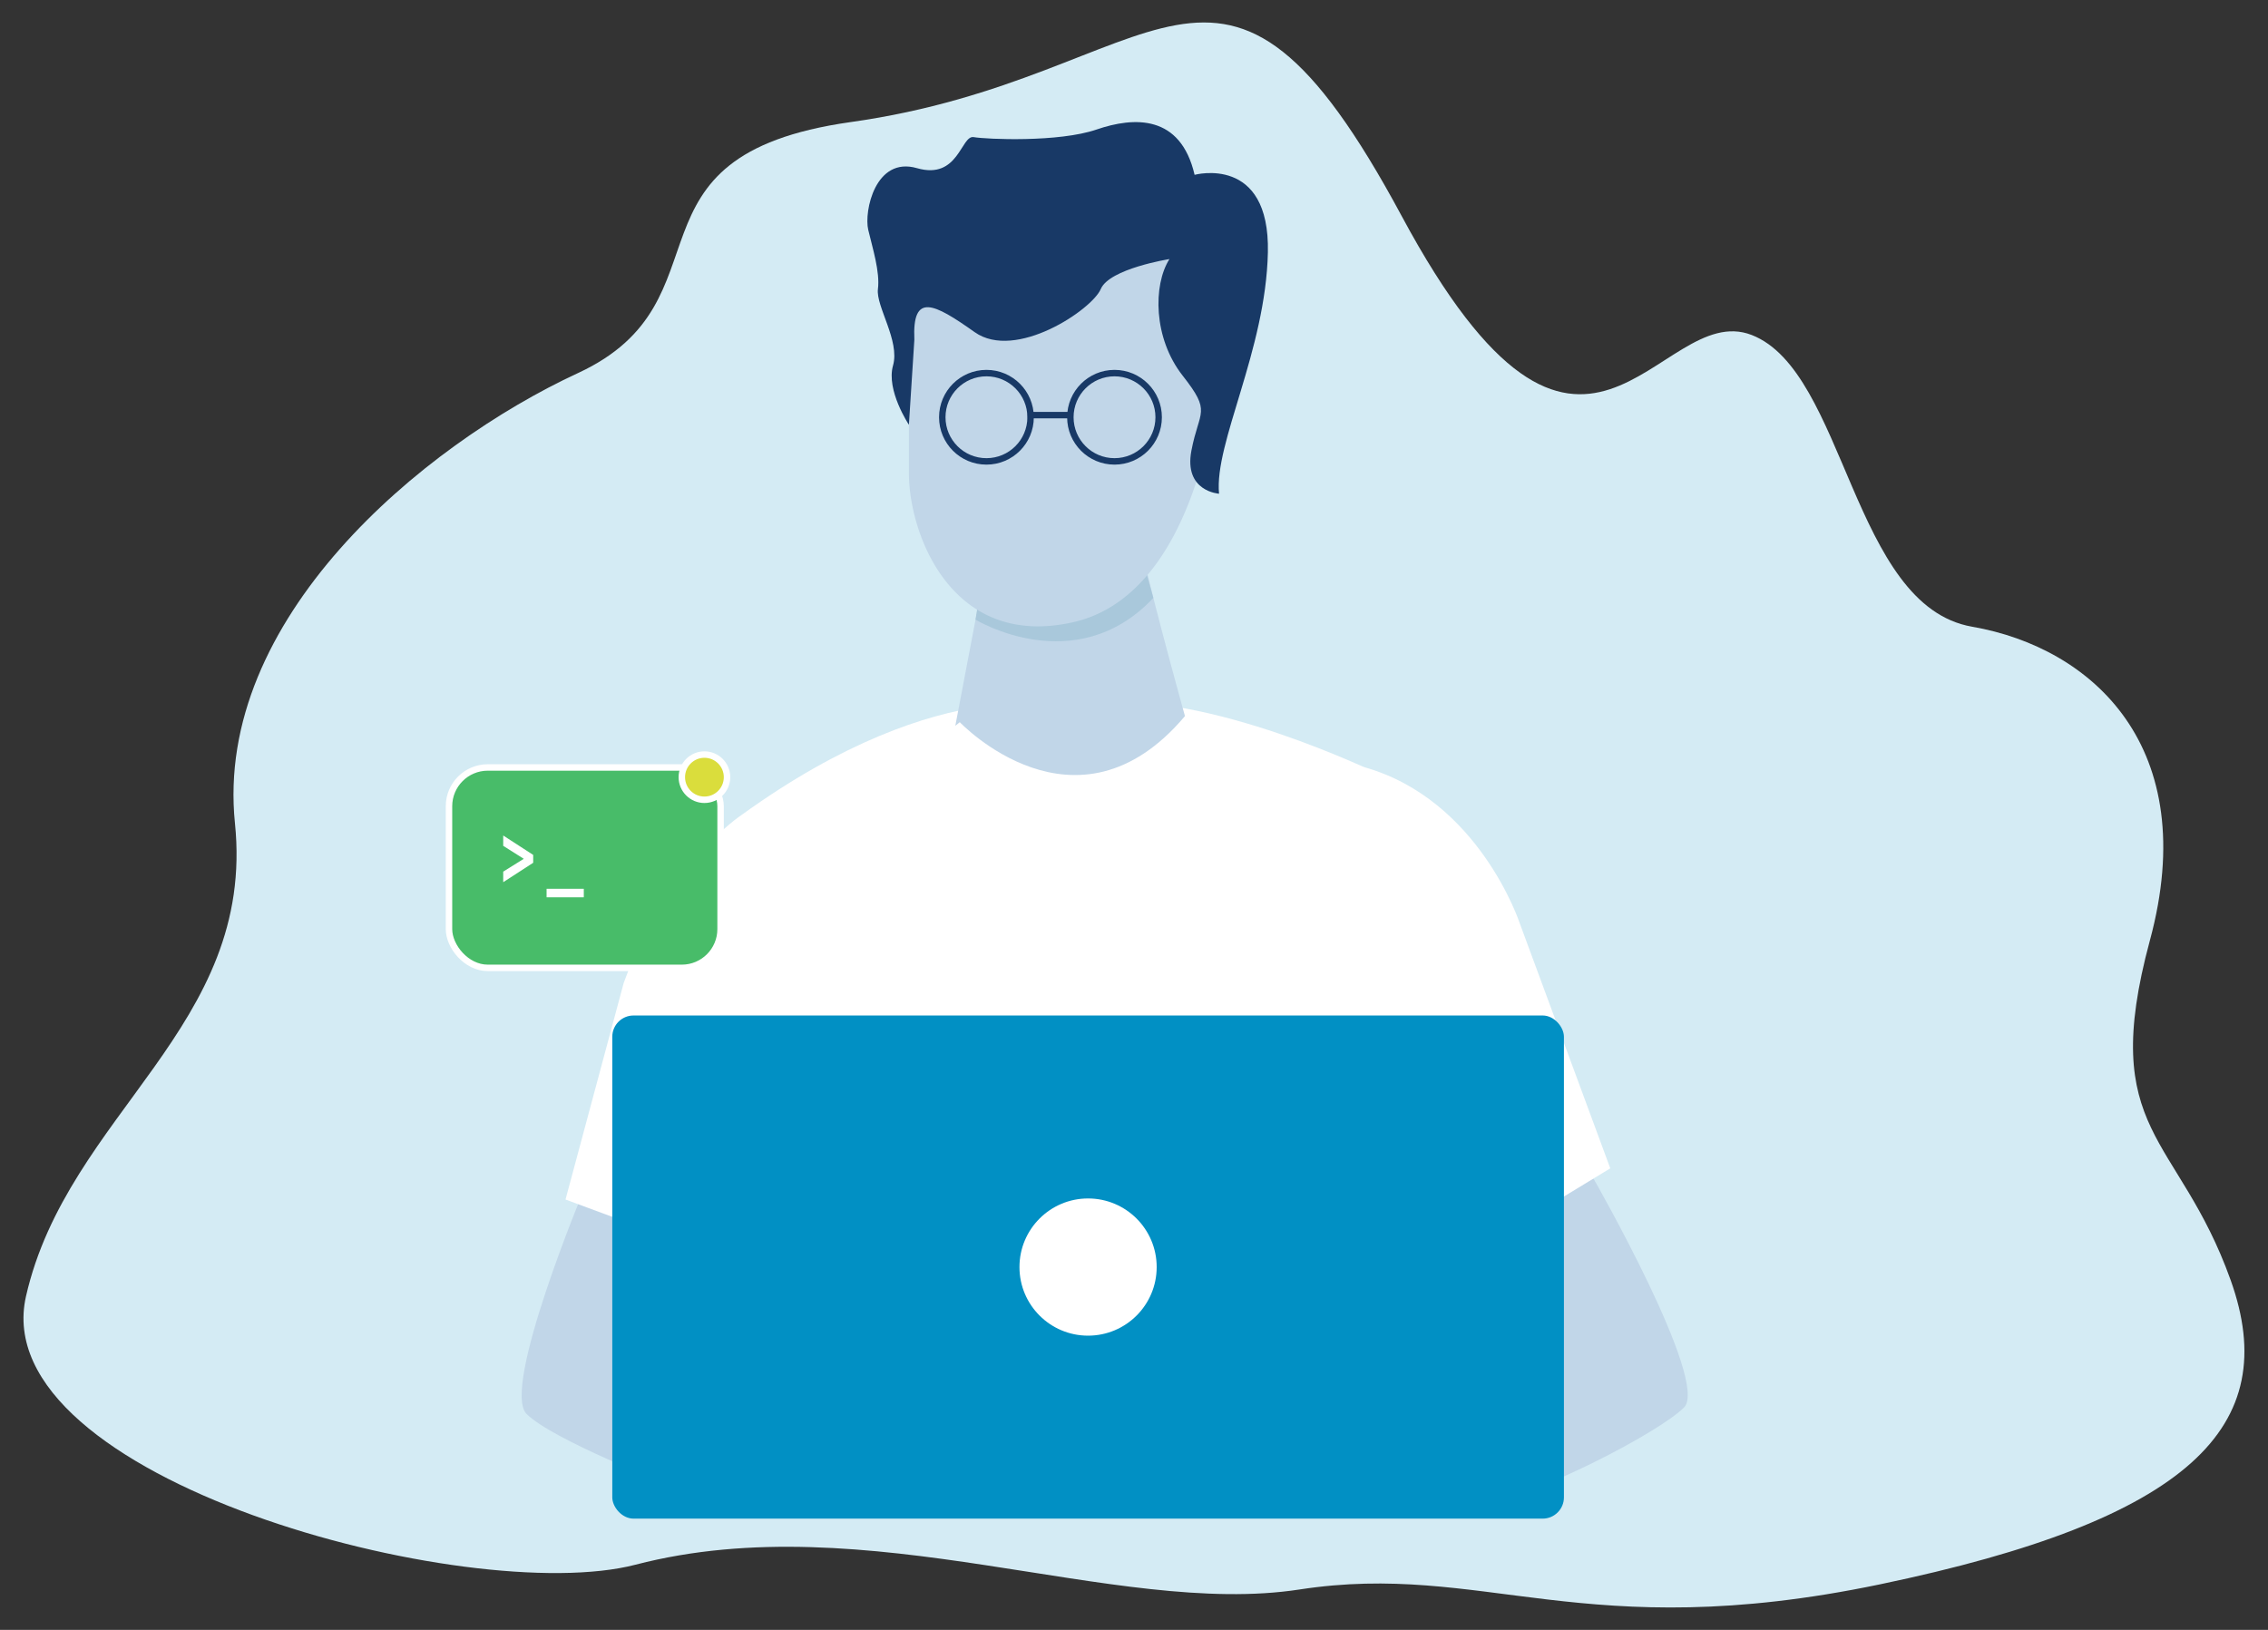 <svg id="e7106f85-3f4e-4341-9dd3-bc4db7117dbf" data-name="Layer 1" xmlns="http://www.w3.org/2000/svg" viewBox="0 0 320 230"><rect x="0" y="0" width="320" height="230" fill="#333333" stroke="none"/><title>Artboard 1</title><path d="M183.35,224.3c-26,4-61-12-93.68-3.5-23.43,6.09-91.88-12.08-86-37.89s32.43-38,29.48-66.74S59.43,62.89,81.56,52.64,86.39,22,120,17.23C164.6,11,172-17.46,197.77,30.49s36.1,11.62,49.38,16.78,14.14,38.22,31.11,41.17,32.45,17,25.08,44.25,4,27.3,11.39,47.95-5.72,33.81-49.51,42.94C223.35,232.3,209.35,220.3,183.35,224.3Z" fill="#d4ebf4"/><path d="M82.51,167.6s-11.86,28.28-8.21,31.93,20.07,10,20.07,10l1.83-42Z" fill="#c1d6e8"/><path d="M224.84,166.33S241.25,195,237.6,198.62,216.9,211,209.32,212.3L213,195.88l2.74-1.83-7.3-22.8Z" fill="#c1d6e8"/><path d="M151,99.93s-17.61-5.7-46.35,15.06c0,0-10.49,6.84-16.65,23.72l-8.21,30.56,26.46,9.8,7.9-13.66S121.77,196,120,208h74.58l-1.6-47,9.81,18.7,24.41-14.83-12.78-34.6s-5.7-17.4-21.89-22C192.48,108.37,166.05,95.64,151,99.93Z" fill="#fff"/><path d="M138.69,81.93l-3.9,20.49.63-.51s16.43,17.34,31.77-.86c0,0-6.25-22.42-6.45-25.75Z" fill="#c1d6e8"/><path d="M137.64,87.44s14.09,8.6,25.09-3.06L161,78.19l-22.69,5Z" fill="#a9c8db"/><path d="M128.24,44V66.79c0,8.51,6,24.93,23.23,21s19.95-31.63,19.95-31.63,7-31-28.89-19.76A41.58,41.58,0,0,0,128.24,44Z" fill="#c1d6e8"/><path d="M128.24,59.94S125,55.08,126,51.58s-2.44-8.36-2.13-10.79-.76-5.78-1.37-8.37,1-10.39,6.88-8.69,6.2-4.69,8-4.38,12,.76,17.33-1.07,11.86-2.13,13.84,6.39c0,0,10.64-2.89,10.34,10.95S171.3,62.53,172,69.67c0,0-5-.3-3.9-6.08S171,58.27,166.86,53,162.67,40.24,165,36.56c0,0-8.47,1.34-9.69,4.23s-12,10.18-17.79,6.08-8.82-5.63-8.51,1.06Z" fill="#183966"/><circle cx="139.18" cy="58.88" r="6.23" fill="none" stroke="#183966" stroke-miterlimit="10" stroke-width="0.91"/><circle cx="157.25" cy="58.88" r="6.23" fill="none" stroke="#183966" stroke-miterlimit="10" stroke-width="0.91"/><line x1="145" y1="58.58" x2="151.39" y2="58.58" fill="none" stroke="#183966" stroke-miterlimit="10" stroke-width="0.91"/><rect x="63.35" y="108.3" width="38.32" height="28.28" rx="5.47" ry="5.47" fill="#48bc69" stroke="#fff" stroke-miterlimit="10" stroke-width="0.91"/><path d="M71,124.49V123l2.9-1.81v0L71,119.36V117.9l4.23,2.74v1.11Z" fill="#fff"/><path d="M77.12,126.62v-1.2h5.25v1.2Z" fill="#fff"/><circle cx="99.39" cy="109.67" r="3.19" fill="#dadd3c" stroke="#fff" stroke-miterlimit="10" stroke-width="0.91"/><rect x="86.39" y="143.3" width="134.27" height="71" rx="3" ry="3" fill="#0190c4"/><circle cx="153.52" cy="178.8" r="9.68" fill="#fff"/></svg>